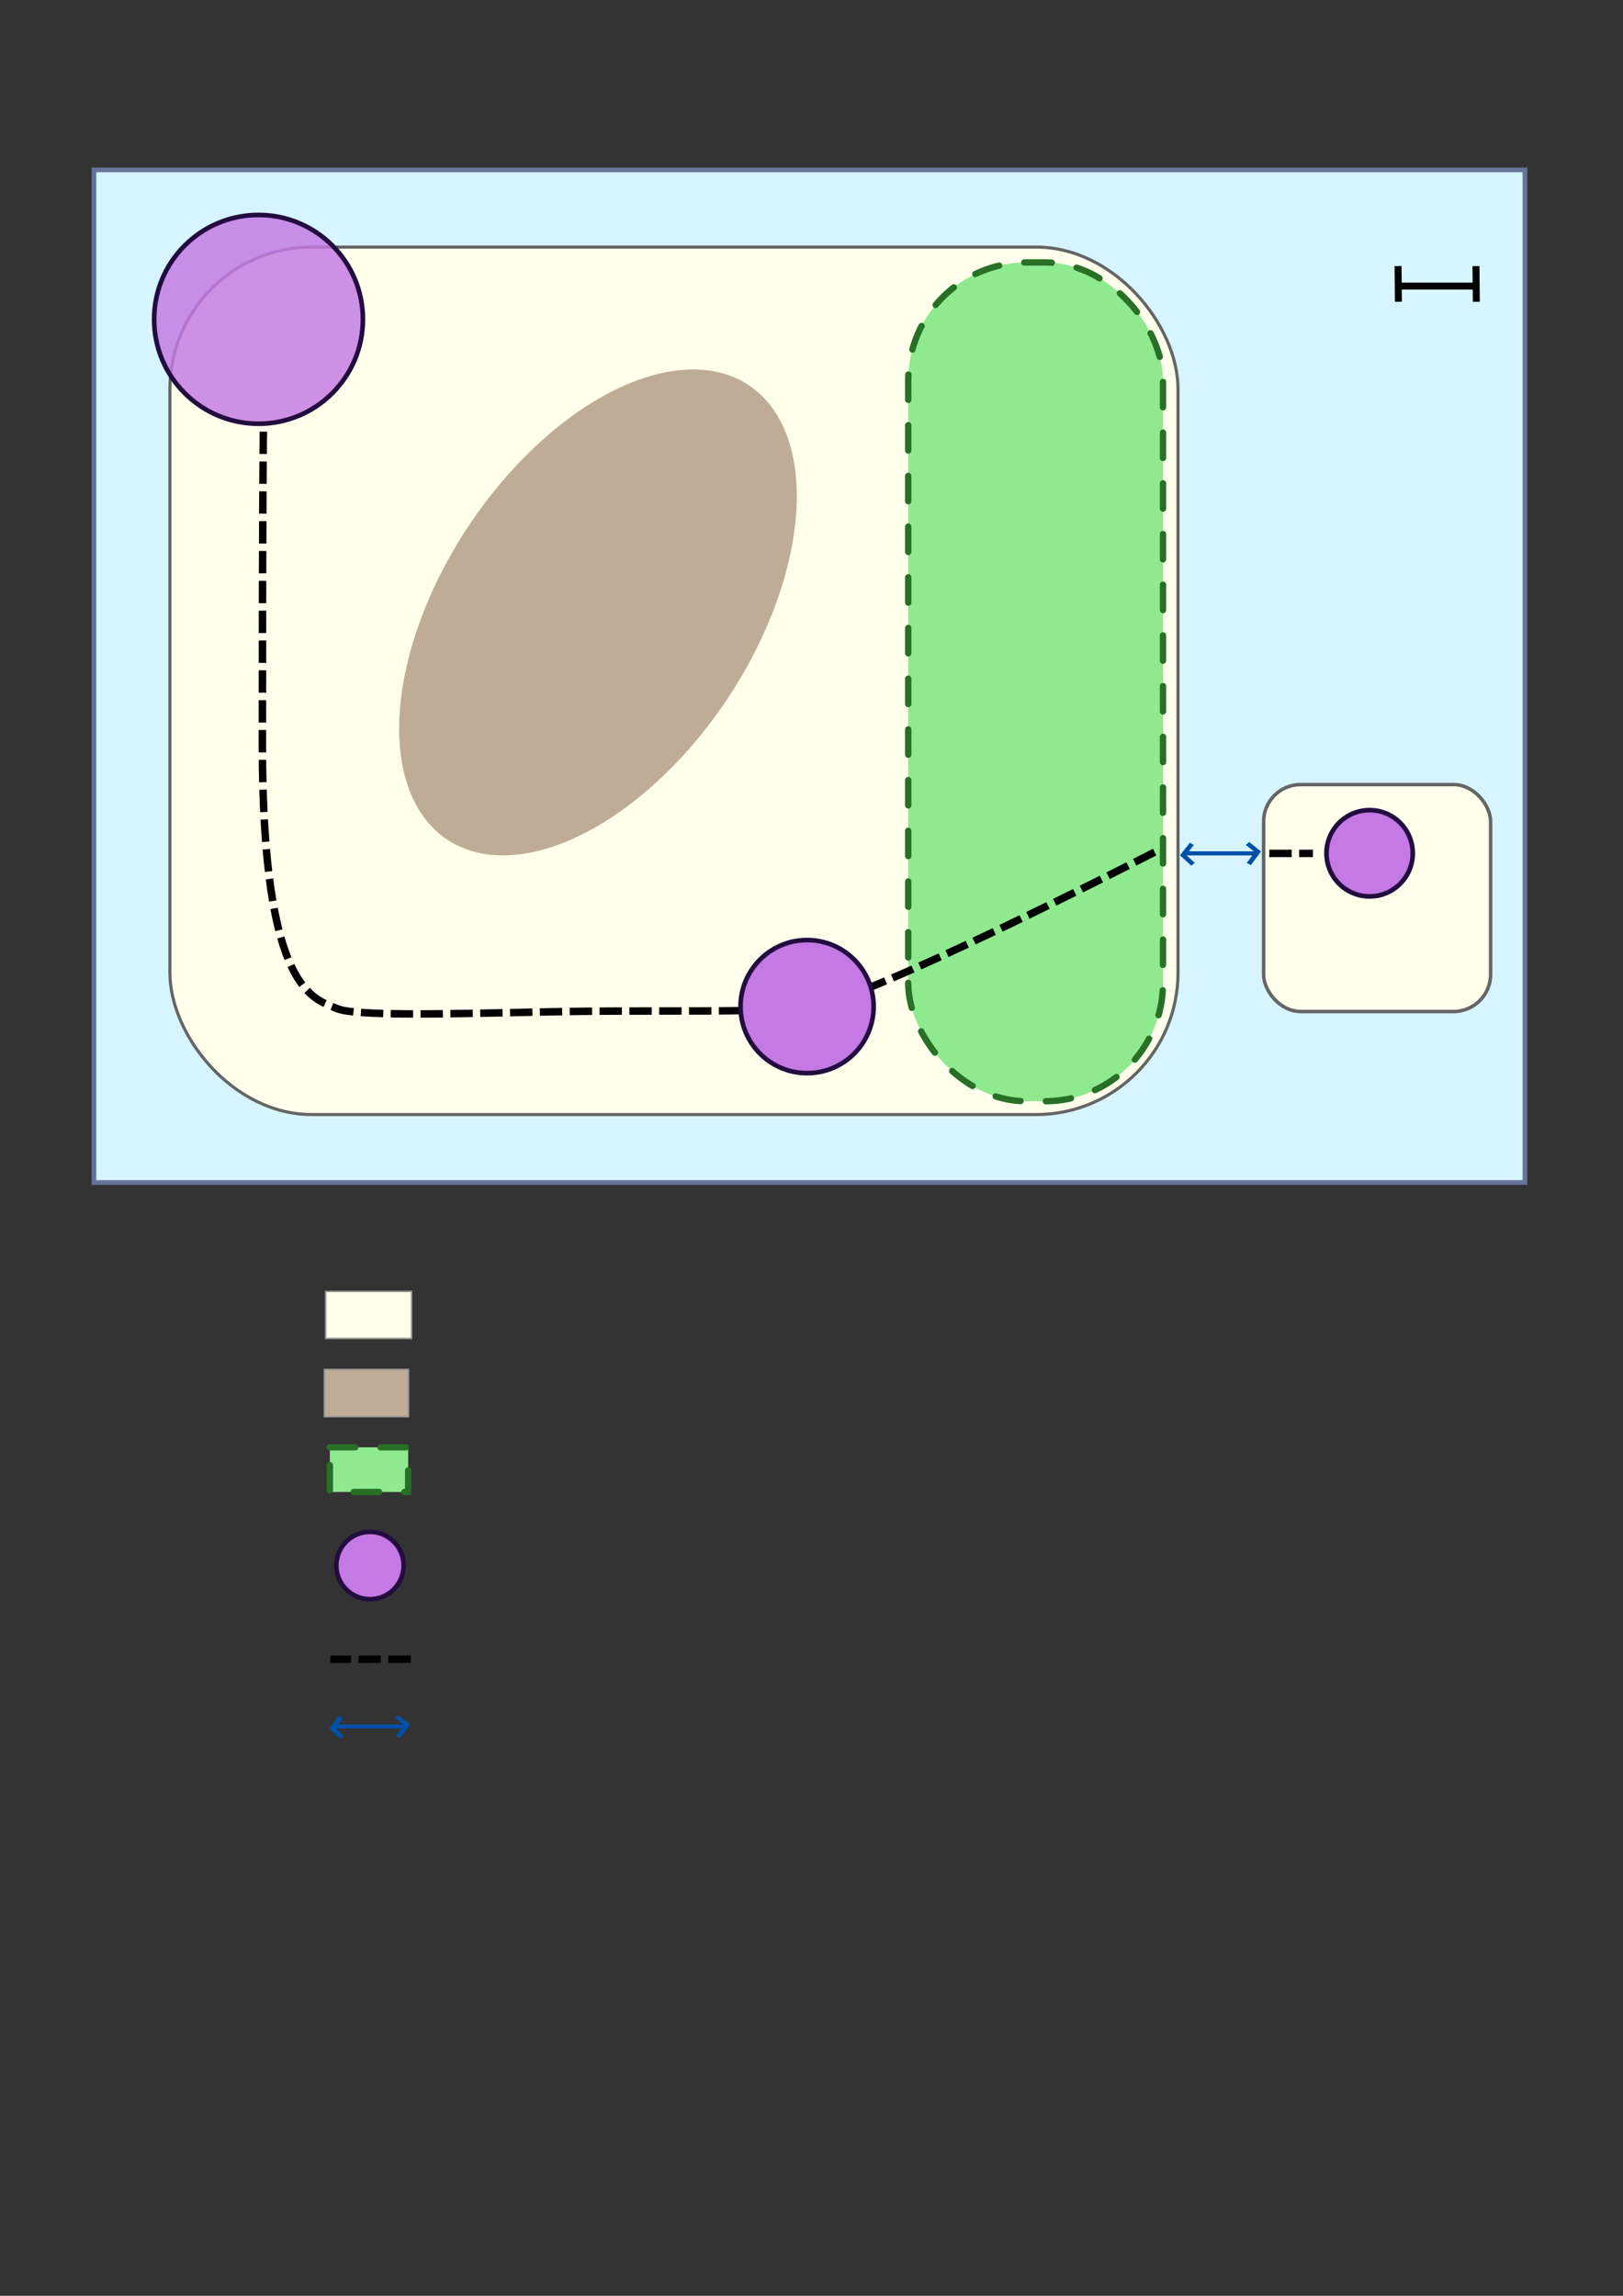 <?xml version="1.0" encoding="UTF-8" standalone="no"?>
<!-- Created with Inkscape (http://www.inkscape.org/) -->

<svg
   width="210mm"
   height="297mm"
   viewBox="0 0 210 297"
   version="1.1"
   id="svg1"
   xml:space="preserve"
   inkscape:version="1.2.2 (732a01da63, 2022-12-09)"
   sodipodi:docname="carte_schema.svg"
   xmlns:inkscape="http://www.inkscape.org/namespaces/inkscape"
   xmlns:sodipodi="http://sodipodi.sourceforge.net/DTD/sodipodi-0.dtd"
   xmlns="http://www.w3.org/2000/svg"
   xmlns:svg="http://www.w3.org/2000/svg"><rect x="0" y="0" width="210" height="297" fill="#333333" stroke="none"/><sodipodi:namedview
     id="namedview1"
     pagecolor="#ffffff"
     bordercolor="#666666"
     borderopacity="1.0"
     inkscape:showpageshadow="2"
     inkscape:pageopacity="0.0"
     inkscape:pagecheckerboard="0"
     inkscape:deskcolor="#d1d1d1"
     inkscape:document-units="mm"
     inkscape:zoom="1"
     inkscape:cx="254"
     inkscape:cy="421"
     inkscape:window-width="2560"
     inkscape:window-height="1369"
     inkscape:window-x="-8"
     inkscape:window-y="-8"
     inkscape:window-maximized="1"
     inkscape:current-layer="layer1"
     showgrid="false" /><defs
     id="defs1" /><g
     inkscape:label="Calque 1"
     inkscape:groupmode="layer"
     id="layer1"><rect
       style="opacity:1;fill:#d7f5ff;fill-opacity:1;stroke:#66749b;stroke-width:0.606;stroke-linecap:round;stroke-dasharray:none;stroke-dashoffset:0;stroke-opacity:1"
       id="rect9"
       width="185.154"
       height="130.995"
       x="12.159"
       y="21.98"
       ry="0"
       inkscape:export-filename="map.png"
       inkscape:export-xdpi="96"
       inkscape:export-ydpi="96" /><rect
       style="opacity:1;fill:#ffffeb;fill-opacity:1;stroke:#656565;stroke-width:0.402;stroke-linecap:round;stroke-dasharray:none;stroke-opacity:1"
       id="rect1"
       width="130.439"
       height="112.223"
       x="21.984"
       y="31.964"
       ry="18.362" /><rect
       style="fill:#ffffeb;fill-opacity:1;stroke:#656565;stroke-width:0.454;stroke-linecap:round;stroke-dasharray:none;stroke-opacity:1"
       id="rect1-1"
       width="29.373"
       height="29.364"
       x="163.496"
       y="101.495"
       ry="4.804" /><rect
       style="opacity:1;fill:#8fe98f;fill-opacity:1;stroke:#277026;stroke-width:0.82;stroke-linecap:round;stroke-dasharray:3.279, 3.279;stroke-dashoffset:0;stroke-opacity:1"
       id="rect2"
       width="32.966"
       height="108.517"
       x="117.516"
       y="33.949"
       ry="15.297" /><rect
       style="fill:#8fe98f;fill-opacity:1;stroke:#277026;stroke-width:0.82;stroke-linecap:round;stroke-dasharray:3.28, 3.28;stroke-dashoffset:0;stroke-opacity:1"
       id="rect2-6"
       width="10.132"
       height="5.78"
       x="42.68"
       y="187.231"
       ry="0"
       inkscape:export-filename="legende_map.png"
       inkscape:export-xdpi="96"
       inkscape:export-ydpi="96" /><circle
       style="opacity:1;fill:#c479e4;fill-opacity:0.821;stroke:#230c3f;stroke-width:0.6;stroke-linecap:round;stroke-dasharray:none;stroke-dashoffset:0;stroke-opacity:1"
       id="path2"
       cx="33.45"
       cy="41.313"
       r="13.506" /><path
       style="fill:none;stroke:#000000;stroke-width:0.965;stroke-linecap:butt;stroke-linejoin:miter;stroke-dasharray:2.895, 0.965;stroke-dashoffset:0;stroke-opacity:1"
       d="m 149.399,110.23 c 0,0 -38.198,19.699 -45.291,20.206 -7.093,0.507 -18.372,0.296 -28.361,0.389 -10.75,0.1 -29.386,0.908 -32.173,-0.359 -2.787,-1.267 -9.627,-1.773 -9.627,-34.2 0,-32.426 0.132,-40.49 0.132,-40.49"
       id="path7"
       sodipodi:nodetypes="cssssc" /><path
       style="fill:none;stroke:#000000;stroke-width:0.965;stroke-linecap:butt;stroke-linejoin:miter;stroke-dasharray:2.895, 0.965;stroke-dashoffset:0;stroke-opacity:1"
       d="m 53.143,214.655 c 0,0 -8.664,-0.013 -10.4,-0.002"
       id="path7-1"
       sodipodi:nodetypes="cc" /><circle
       style="fill:#c479e4;fill-opacity:1;stroke:#230c3f;stroke-width:0.6;stroke-linecap:round;stroke-dasharray:none;stroke-dashoffset:0;stroke-opacity:1"
       id="path2-8"
       cx="104.43"
       cy="130.221"
       r="8.61" /><circle
       style="fill:#c479e4;fill-opacity:1;stroke:#230c3f;stroke-width:0.6;stroke-linecap:round;stroke-dasharray:none;stroke-dashoffset:0;stroke-opacity:1"
       id="path2-8-2"
       cx="47.871"
       cy="202.525"
       r="4.361" /><circle
       style="fill:#c479e4;fill-opacity:1;stroke:#230c3f;stroke-width:0.6;stroke-linecap:round;stroke-dasharray:none;stroke-dashoffset:0;stroke-opacity:1"
       id="path2-8-6"
       cx="177.215"
       cy="110.385"
       r="5.581" /><ellipse
       style="opacity:1;fill:#bfac96;fill-opacity:1;stroke:none;stroke-width:0.627;stroke-linecap:round;stroke-dasharray:none;stroke-dashoffset:0;stroke-opacity:1"
       id="path3"
       cx="108.182"
       cy="23.912"
       rx="20.125"
       ry="35.291"
       transform="matrix(0.837,0.548,-0.551,0.834,0,0)" /><g
       id="g6"
       transform="matrix(0.896,0,0,0.759,14.945,24.066)"><path
         style="fill:none;stroke:#0050a8;stroke-width:0.701;stroke-linecap:butt;stroke-linejoin:miter;stroke-dasharray:none;stroke-opacity:1"
         d="m 155.432,112.124 -1.077,1.619 h 10.448 l -1.149,1.813"
         id="path4" /><path
         style="fill:none;stroke:#0050a8;stroke-width:0.701;stroke-linecap:butt;stroke-linejoin:miter;stroke-dasharray:none;stroke-opacity:1"
         d="m 165.14,113.628 -1.671,-1.566"
         id="path5"
         sodipodi:nodetypes="cc" /><path
         style="fill:none;stroke:#0050a8;stroke-width:0.701;stroke-linecap:butt;stroke-linejoin:miter;stroke-dasharray:none;stroke-opacity:1"
         d="m 154.01,113.887 1.6,1.714"
         id="path6"
         sodipodi:nodetypes="cc" /></g><g
       id="g6-4"
       transform="matrix(0.896,0,0,0.759,-95.142,137.012)"><path
         style="fill:none;stroke:#0050a8;stroke-width:0.701;stroke-linecap:butt;stroke-linejoin:miter;stroke-dasharray:none;stroke-opacity:1"
         d="m 155.432,112.124 -1.077,1.619 h 10.448 l -1.149,1.813"
         id="path4-3" /><path
         style="fill:none;stroke:#0050a8;stroke-width:0.701;stroke-linecap:butt;stroke-linejoin:miter;stroke-dasharray:none;stroke-opacity:1"
         d="m 165.14,113.628 -1.671,-1.566"
         id="path5-1"
         sodipodi:nodetypes="cc" /><path
         style="fill:none;stroke:#0050a8;stroke-width:0.701;stroke-linecap:butt;stroke-linejoin:miter;stroke-dasharray:none;stroke-opacity:1"
         d="m 154.01,113.887 1.6,1.714"
         id="path6-2"
         sodipodi:nodetypes="cc" /></g><path
       style="fill:none;stroke:#000000;stroke-width:0.965;stroke-linecap:butt;stroke-linejoin:miter;stroke-dasharray:2.895, 0.965;stroke-dashoffset:0;stroke-opacity:1"
       d="m 164.238,110.403 h 5.643"
       id="path9" /><g
       id="g11"
       transform="translate(17.528,-70.281)"
       style="stroke-width:0.9;stroke-dasharray:none"><path
         style="fill:none;stroke:#000000;stroke-width:0.9;stroke-linecap:butt;stroke-linejoin:miter;stroke-dasharray:none;stroke-opacity:1"
         d="m 163.368,104.702 0.045,4.613"
         id="path10"
         sodipodi:nodetypes="cc" /><path
         style="fill:none;stroke:#000000;stroke-width:0.9;stroke-linecap:butt;stroke-linejoin:miter;stroke-dasharray:none;stroke-opacity:1"
         d="m 173.448,104.705 0.045,4.613"
         id="path10-3"
         sodipodi:nodetypes="cc" /><path
         style="fill:none;stroke:#000000;stroke-width:0.9;stroke-linecap:butt;stroke-linejoin:miter;stroke-dasharray:none;stroke-opacity:1"
         d="m 163.413,107.295 h 10"
         id="path11"
         sodipodi:nodetypes="cc" /></g><rect
       style="opacity:1;fill:#bfac96;fill-opacity:1;stroke:#999999;stroke-width:0.22;stroke-linecap:round;stroke-dasharray:none;stroke-dashoffset:0;stroke-opacity:1"
       id="rect13"
       width="10.848"
       height="6.085"
       x="41.989"
       y="177.169" /><rect
       style="opacity:1;fill:#ffffeb;fill-opacity:1;stroke:#999999;stroke-width:0.2;stroke-linecap:round;stroke-dasharray:none;stroke-dashoffset:0;stroke-opacity:1"
       id="rect14"
       width="11.113"
       height="6.085"
       x="42.137"
       y="167.067" /></g></svg>
